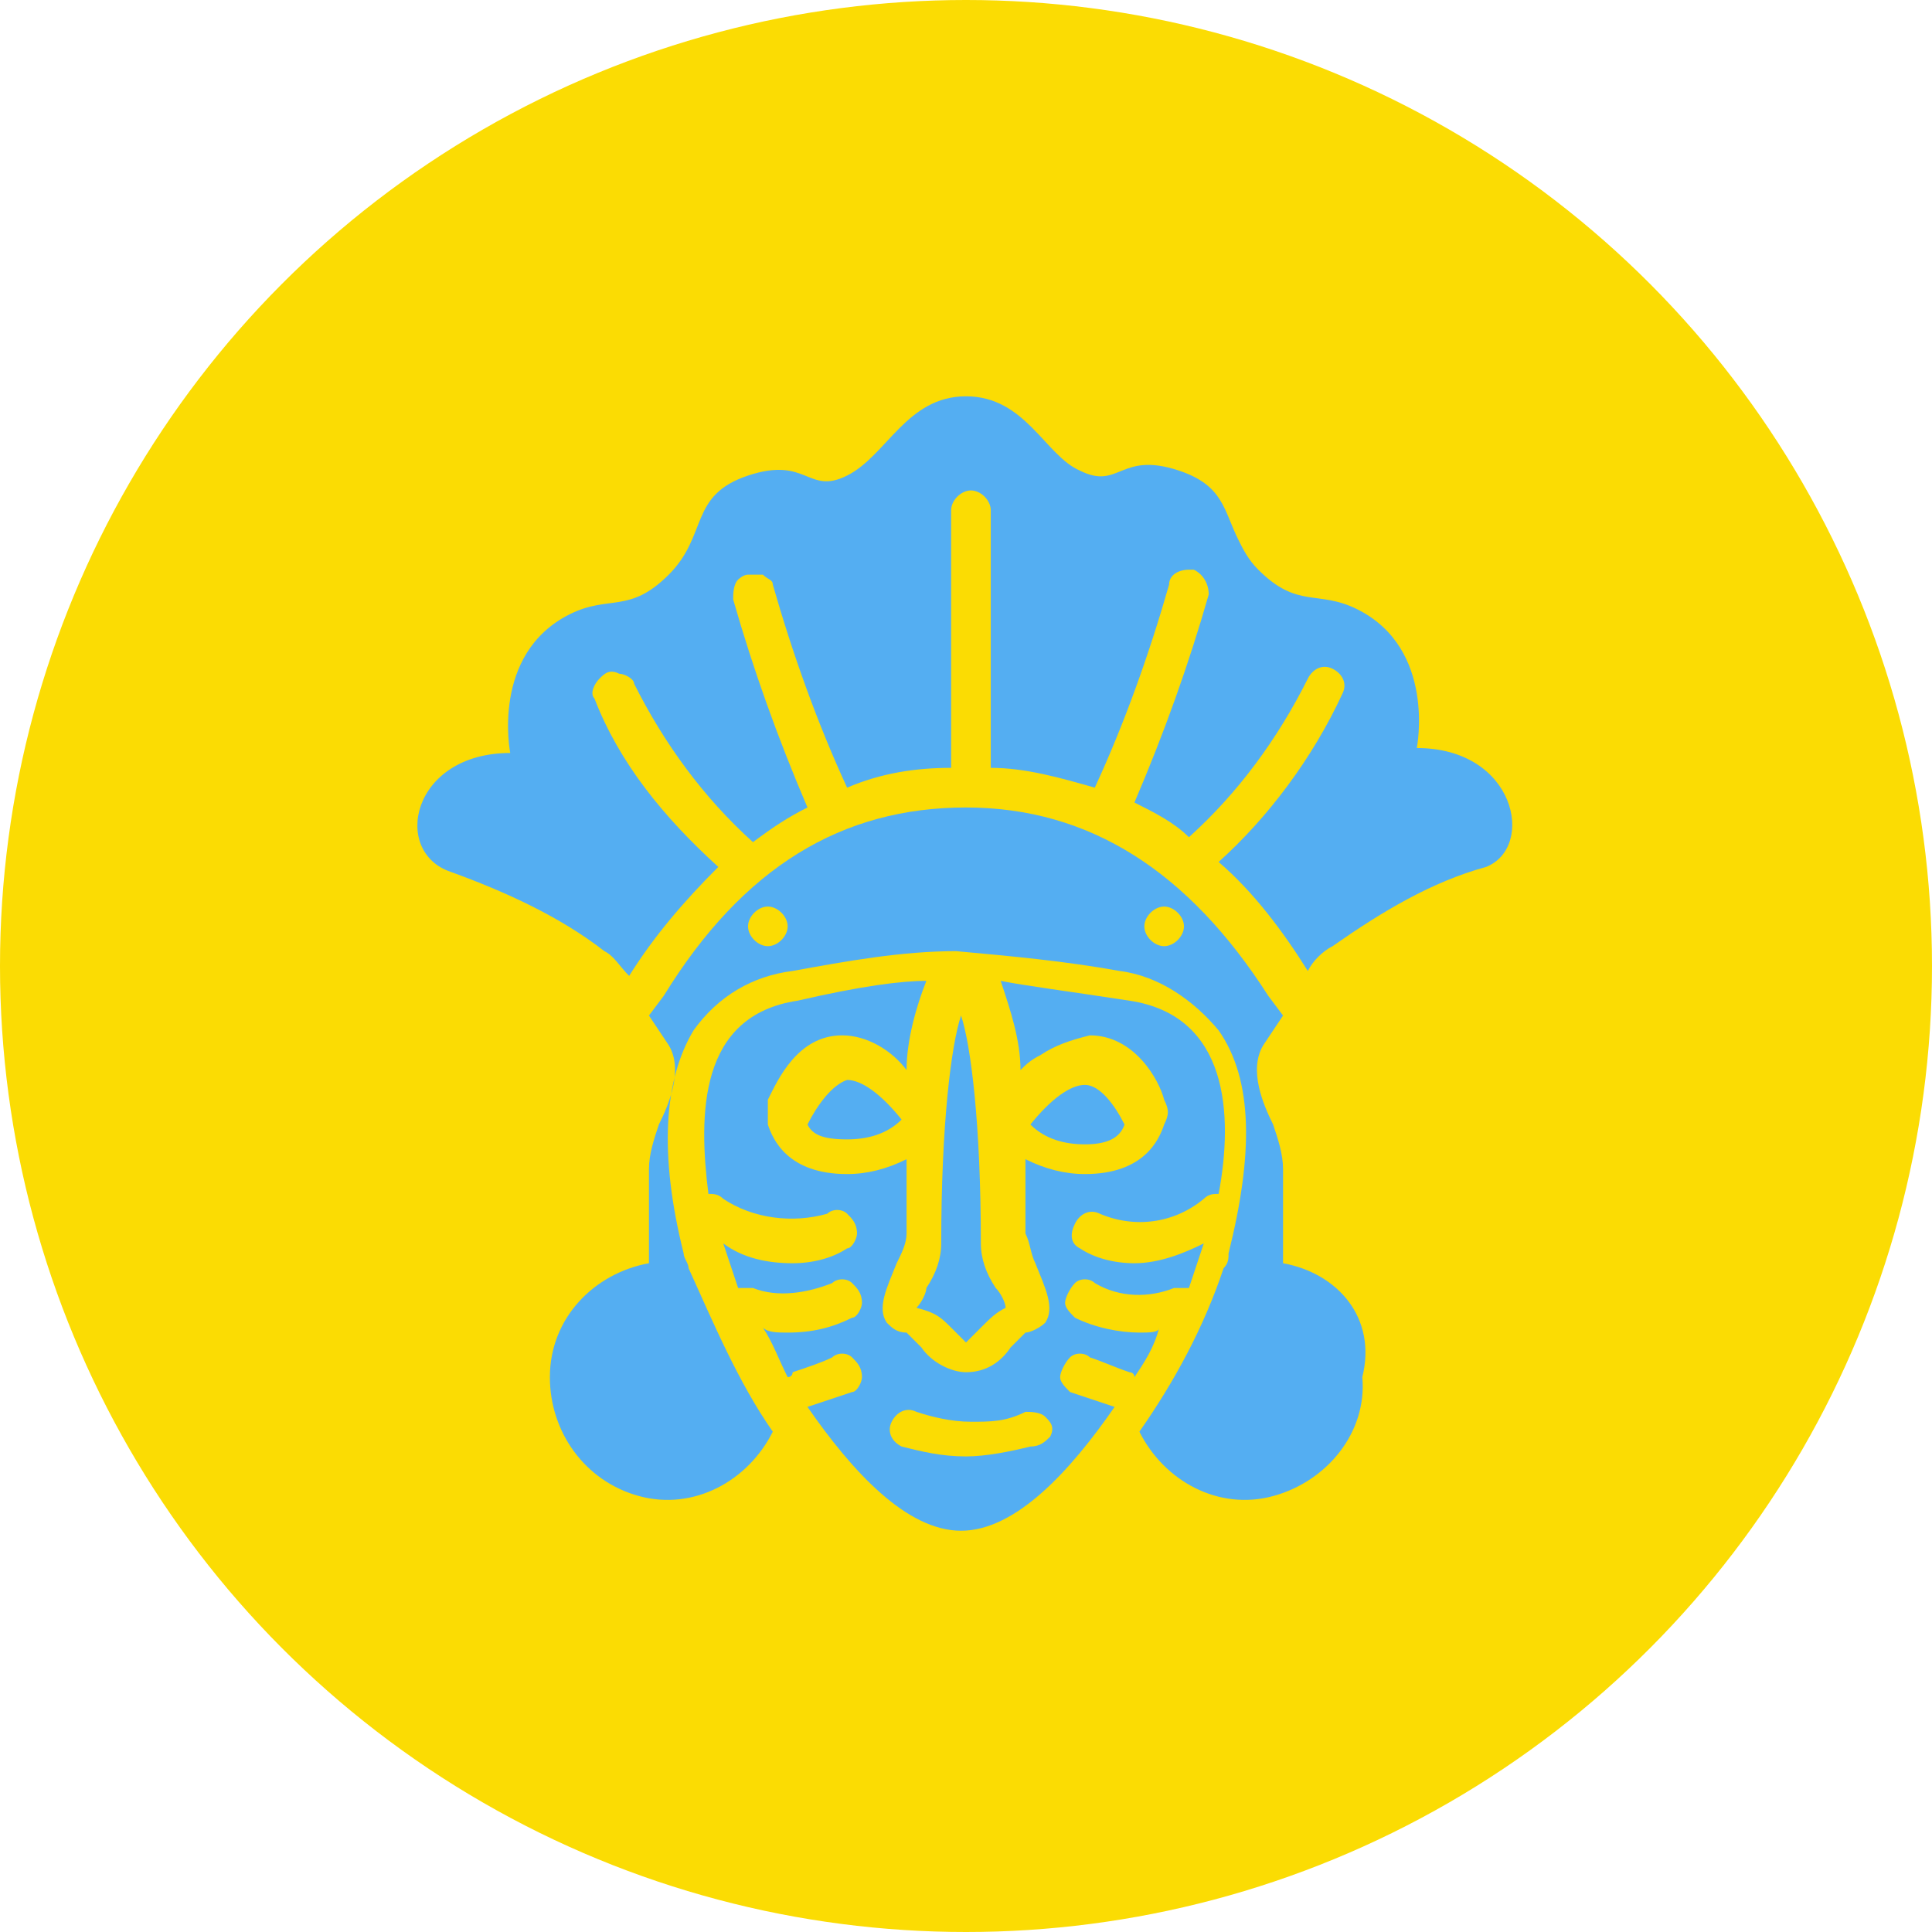 <?xml version="1.0" encoding="utf-8"?>
<!-- Generator: Adobe Illustrator 27.4.1, SVG Export Plug-In . SVG Version: 6.00 Build 0)  -->
<svg version="1.1" id="Layer_1" xmlns="http://www.w3.org/2000/svg" xmlns:xlink="http://www.w3.org/1999/xlink" x="0px" y="0px"
	 viewBox="0 0 39 39" style="enable-background:new 0 0 39 39;" xml:space="preserve">
<g id="Raggruppa_301" transform="translate(0 -46)">
	<g id="Raggruppa_299" transform="translate(1152 -524)">
		
			<circle id="Ellisse_49_00000087387007448617396040000013452127991959565492_" style="fill:#FBDC03;" cx="-1132.5" cy="589.5" r="19.5"/>
	</g>
</g>
<g>
	<path style="fill:#54AEF2;" d="M19.2,26.8c0.1,0.1,0.2,0.2,0.3,0.3c0.1-0.1,0.2-0.2,0.3-0.3c0.2-0.2,0.3-0.3,0.5-0.4
		c0-0.1-0.1-0.3-0.2-0.4c-0.2-0.3-0.3-0.6-0.3-0.9c0-2.4-0.2-4-0.4-4.6c-0.2,0.6-0.4,2.2-0.4,4.6c0,0.3-0.1,0.6-0.3,0.9
		c0,0.1-0.1,0.3-0.2,0.4C18.9,26.5,19,26.6,19.2,26.8z"/>
	<path style="fill:#54AEF2;" d="M22.7,22.7c-0.2-0.4-0.5-0.8-0.8-0.8c-0.3,0-0.7,0.3-1.1,0.8v0c0.3,0.3,0.7,0.4,1.1,0.4
		C22.3,23.1,22.6,23,22.7,22.7z"/>
	<path style="fill:#54AEF2;" d="M23,26.9c-0.4,0-0.9-0.1-1.3-0.3c-0.1-0.1-0.2-0.2-0.2-0.3c0-0.1,0.1-0.3,0.2-0.4
		c0.1-0.1,0.3-0.1,0.4,0c0.5,0.3,1.1,0.3,1.6,0.1c0.1,0,0.2,0,0.3,0c0.1-0.3,0.2-0.6,0.3-0.9c-0.4,0.2-0.9,0.4-1.4,0.4
		c-0.4,0-0.8-0.1-1.1-0.3c-0.2-0.1-0.2-0.3-0.1-0.5c0.1-0.2,0.3-0.3,0.5-0.2c0.7,0.3,1.5,0.2,2.1-0.3c0.1-0.1,0.2-0.1,0.3-0.1
		c0.3-1.6,0.2-3.6-1.8-3.9c-1.3-0.2-2.1-0.3-2.6-0.4c0.2,0.6,0.4,1.2,0.4,1.8c0.1-0.1,0.2-0.2,0.4-0.3c0.3-0.2,0.6-0.3,1-0.4
		c0.9,0,1.4,0.9,1.5,1.3c0.1,0.2,0.1,0.3,0,0.5c-0.1,0.3-0.4,1-1.6,1c-0.4,0-0.8-0.1-1.2-0.3c0,0.4,0,0.9,0,1.5
		c0.1,0.2,0.1,0.4,0.2,0.6c0.2,0.5,0.4,0.9,0.2,1.2c-0.1,0.1-0.3,0.2-0.4,0.2c-0.1,0.1-0.2,0.2-0.3,0.3c-0.2,0.3-0.5,0.5-0.9,0.5
		c-0.3,0-0.7-0.2-0.9-0.5c-0.1-0.1-0.2-0.2-0.3-0.3c-0.2,0-0.3-0.1-0.4-0.2c-0.2-0.3,0-0.7,0.2-1.2c0.1-0.2,0.2-0.4,0.2-0.6
		c0-0.5,0-1,0-1.5c-0.4,0.2-0.8,0.3-1.2,0.3c-1.2,0-1.5-0.7-1.6-1c0-0.2,0-0.3,0-0.5c0.2-0.4,0.6-1.3,1.5-1.3c0.5,0,1,0.3,1.3,0.7
		c0-0.6,0.2-1.3,0.4-1.8c-0.5,0-1.3,0.1-2.6,0.4c-2,0.3-2,2.3-1.8,3.9c0.1,0,0.2,0,0.3,0.1c0.6,0.4,1.4,0.5,2.1,0.3
		c0.1-0.1,0.3-0.1,0.4,0c0.1,0.1,0.2,0.2,0.2,0.4c0,0.1-0.1,0.3-0.2,0.3c-0.3,0.2-0.7,0.3-1.1,0.3c-0.5,0-1-0.1-1.4-0.4
		c0.1,0.3,0.2,0.6,0.3,0.9c0.1,0,0.2,0,0.3,0c0.5,0.2,1.1,0.1,1.6-0.1c0.1-0.1,0.3-0.1,0.4,0c0.1,0.1,0.2,0.2,0.2,0.4
		c0,0.1-0.1,0.3-0.2,0.3c-0.4,0.2-0.8,0.3-1.3,0.3c-0.2,0-0.4,0-0.5-0.1c0.2,0.3,0.3,0.6,0.5,1c0,0,0.1,0,0.1-0.1
		c0.3-0.1,0.6-0.2,0.8-0.3c0.1-0.1,0.3-0.1,0.4,0c0.1,0.1,0.2,0.2,0.2,0.4c0,0.1-0.1,0.3-0.2,0.3c-0.3,0.1-0.6,0.2-0.9,0.3
		c0.9,1.3,2,2.5,3.1,2.5s2.2-1.2,3.1-2.5c-0.3-0.1-0.6-0.2-0.9-0.3c-0.1-0.1-0.2-0.2-0.2-0.3c0-0.1,0.1-0.3,0.2-0.4
		c0.1-0.1,0.3-0.1,0.4,0c0.3,0.1,0.5,0.2,0.8,0.3c0,0,0.1,0,0.1,0.1c0.2-0.3,0.4-0.6,0.5-1C23.4,26.9,23.2,26.9,23,26.9z M20.8,29.2
		c-0.4,0.1-0.9,0.2-1.3,0.2c-0.5,0-0.9-0.1-1.3-0.2c-0.2-0.1-0.3-0.3-0.2-0.5c0.1-0.2,0.3-0.3,0.5-0.2c0.3,0.1,0.7,0.2,1.1,0.2
		c0.4,0,0.7,0,1.1-0.2c0.1,0,0.3,0,0.4,0.1c0.1,0.1,0.2,0.2,0.1,0.4C21.1,29.1,21,29.2,20.8,29.2z"/>
	<path style="fill:#54AEF2;" d="M16.3,22.7c0.1,0.2,0.3,0.3,0.8,0.3c0.4,0,0.8-0.1,1.1-0.4c-0.4-0.5-0.8-0.8-1.1-0.8
		C16.8,21.9,16.5,22.3,16.3,22.7z"/>
	<path style="fill:#54AEF2;" d="M25.9,25.5v-1.9c0-0.3-0.1-0.6-0.2-0.9c-0.2-0.4-0.5-1.1-0.2-1.6c0,0,0.2-0.3,0.4-0.6l-0.3-0.4
		c-1.6-2.5-3.6-3.8-6.1-3.8s-4.5,1.2-6.1,3.8l-0.3,0.4c0.2,0.3,0.4,0.6,0.4,0.6c0.3,0.5,0,1.2-0.2,1.6c-0.1,0.3-0.2,0.6-0.2,0.9v1.9
		c-1.1,0.2-2,1.1-2,2.3c0,1.1,0.7,2.1,1.8,2.4c1.1,0.3,2.2-0.3,2.7-1.3c-0.7-1-1.2-2.2-1.7-3.3c0,0,0,0,0,0h0c0-0.1-0.1-0.2-0.1-0.3
		c-0.5-2-0.4-3.5,0.2-4.5c0.5-0.7,1.2-1.1,2-1.2c1.1-0.2,2.2-0.4,3.3-0.4c1.1,0.1,2.2,0.2,3.3,0.4c0.8,0.1,1.5,0.6,2,1.2
		c0.7,1,0.7,2.5,0.2,4.5c0,0.1,0,0.2-0.1,0.3h0c0,0,0,0,0,0c-0.4,1.2-1,2.3-1.7,3.3c0.5,1,1.6,1.6,2.7,1.3c1.1-0.3,1.9-1.3,1.8-2.4
		C27.8,26.6,27,25.7,25.9,25.5z M15.5,19.1c-0.2,0-0.4-0.2-0.4-0.4c0-0.2,0.2-0.4,0.4-0.4c0.2,0,0.4,0.2,0.4,0.4
		C15.9,18.9,15.7,19.1,15.5,19.1z M23.5,19.1c-0.2,0-0.4-0.2-0.4-0.4c0-0.2,0.2-0.4,0.4-0.4c0.2,0,0.4,0.2,0.4,0.4
		C23.9,18.9,23.7,19.1,23.5,19.1z"/>
	<path style="fill:#54AEF2;" d="M28.6,15.1c0,0,0.4-2-1.2-2.8c-0.8-0.4-1.2,0-2-0.8c-0.2-0.2-0.3-0.4-0.4-0.6
		c-0.3-0.6-0.3-1.1-1.2-1.4c-1.2-0.4-1.2,0.4-2,0C21.1,9.2,20.7,8,19.5,8s-1.6,1.2-2.4,1.6c-0.8,0.4-0.8-0.4-2,0
		c-1.2,0.4-0.8,1.2-1.6,2c-0.8,0.8-1.2,0.4-2,0.8c-1.6,0.8-1.2,2.8-1.2,2.8c-2,0-2.4,2-1.2,2.4c1.1,0.4,2.2,0.9,3.1,1.6
		c0.2,0.1,0.3,0.3,0.5,0.5c0.5-0.8,1.1-1.5,1.8-2.2c-1.1-1-2-2.1-2.5-3.4c-0.1-0.1,0-0.3,0.1-0.4c0.1-0.1,0.2-0.2,0.4-0.1
		c0.1,0,0.3,0.1,0.3,0.2c0.6,1.2,1.4,2.3,2.4,3.2c0,0,0,0,0,0c0.4-0.3,0.7-0.5,1.1-0.7c0,0,0,0,0,0c-0.6-1.4-1.1-2.8-1.5-4.2
		c0-0.1,0-0.3,0.1-0.4c0,0,0.1-0.1,0.2-0.1c0.1,0,0.2,0,0.3,0c0.1,0.1,0.2,0.1,0.2,0.2c0.4,1.4,0.9,2.8,1.5,4.1v0
		c0.7-0.3,1.4-0.4,2.1-0.4v-5.2c0-0.2,0.2-0.4,0.4-0.4s0.4,0.2,0.4,0.4v5.2c0.7,0,1.4,0.2,2.1,0.4v0c0.6-1.3,1.1-2.7,1.5-4.1
		c0-0.2,0.2-0.3,0.4-0.3c0,0,0.1,0,0.1,0c0.2,0.1,0.3,0.3,0.3,0.5c-0.4,1.4-0.9,2.8-1.5,4.2c0,0,0,0,0,0c0.4,0.2,0.8,0.4,1.1,0.7
		c0,0,0,0,0,0c1-0.9,1.8-2,2.4-3.2c0.1-0.2,0.3-0.3,0.5-0.2c0.2,0.1,0.3,0.3,0.2,0.5c-0.6,1.3-1.5,2.5-2.5,3.4
		c0.7,0.6,1.3,1.4,1.8,2.2c0.1-0.2,0.3-0.4,0.5-0.5c1-0.7,2-1.3,3.1-1.6C31,17.1,30.6,15.1,28.6,15.1z"/>
</g>
</svg>
